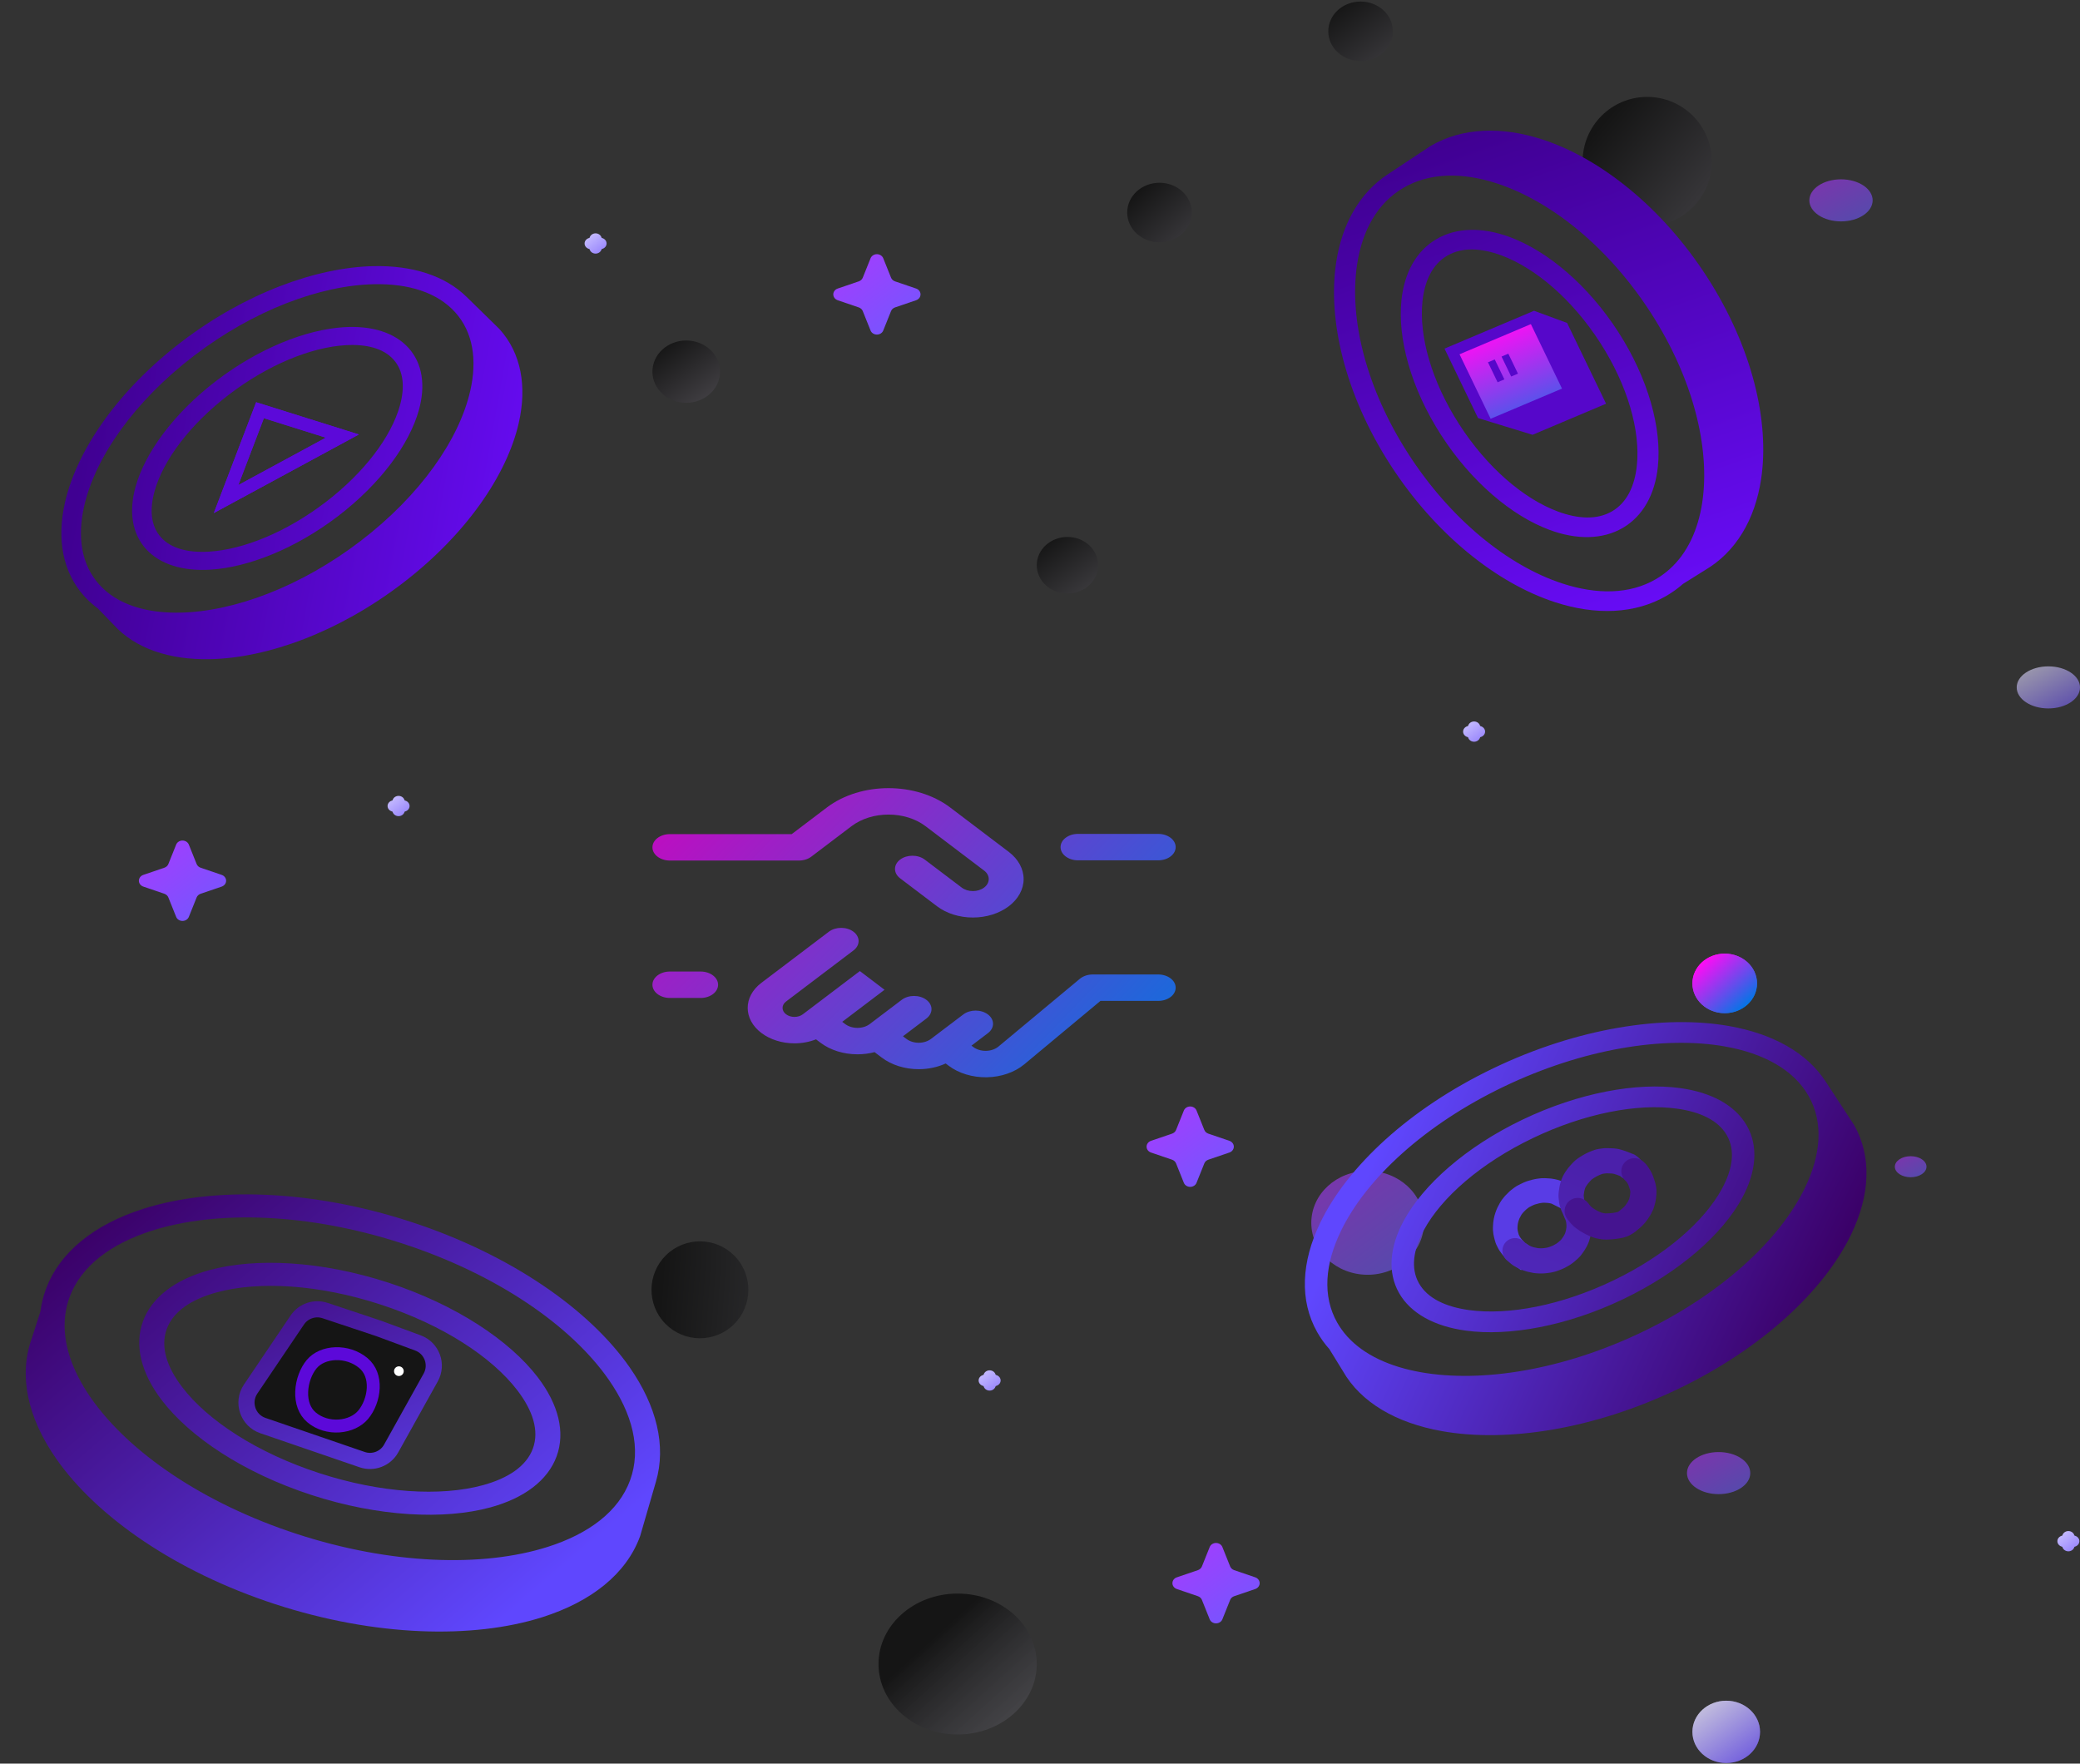 <svg width="644" height="546" viewBox="0 0 644 546" fill="none" xmlns="http://www.w3.org/2000/svg">
<rect x="0" y="0" width="644" height="546" fill="#333333" stroke="none"/>
<circle cx="216.712" cy="399.306" r="15" transform="rotate(-44.562 216.712 399.306)" fill="url(#paint0_linear_3064_2962)"/>
<circle cx="510" cy="50" r="20" fill="url(#paint1_linear_3064_2962)"/>
<path d="M534 313.664C539.523 313.664 544 309.538 544 304.449C544 299.36 539.523 295.234 534 295.234C528.477 295.234 524 299.36 524 304.449C524 309.538 528.477 313.664 534 313.664Z" fill="url(#paint2_linear_3064_2962)"/>
<path d="M534 313.664C539.523 313.664 544 309.538 544 304.449C544 299.36 539.523 295.234 534 295.234C528.477 295.234 524 299.36 524 304.449C524 309.538 528.477 313.664 534 313.664Z" fill="url(#paint3_linear_3064_2962)"/>
<path d="M359 75.007C364.523 75.007 369 70.882 369 65.793C369 60.704 364.523 56.578 359 56.578C353.477 56.578 349 60.704 349 65.793C349 70.882 353.477 75.007 359 75.007Z" fill="url(#paint4_linear_3064_2962)"/>
<g clip-path="url(#clip0_3064_2962)">
<path fill-rule="evenodd" clip-rule="evenodd" d="M207.405 308.956C204.425 308.956 202.005 307.124 202.005 304.866C202.005 302.607 204.425 300.775 207.405 300.775H216.931C219.912 300.775 222.331 302.607 222.331 304.866C222.331 307.124 219.912 308.956 216.931 308.956H207.405ZM333.766 266.345C330.785 266.345 328.366 264.512 328.366 262.254C328.366 259.996 330.785 258.163 333.766 258.163H358.606C361.587 258.163 364.006 259.996 364.006 262.254C364.006 264.512 361.587 266.345 358.606 266.345H333.766ZM266.233 300.627L273.869 306.42L260.768 316.345L261.665 317.024C262.68 317.793 264.052 318.218 265.488 318.218C266.914 318.218 268.296 317.793 269.3 317.024L279.182 309.537C281.299 307.934 284.712 307.934 286.829 309.537C288.935 311.133 288.935 313.718 286.829 315.322L279.571 320.82L280.63 321.622C281.645 322.391 283.016 322.825 284.442 322.825C285.878 322.825 287.25 322.391 288.265 321.622L298.245 314.062C300.351 312.466 303.774 312.466 305.88 314.062C307.986 315.666 307.986 318.251 305.88 319.846L300.782 323.716L301.333 324.134C302.37 324.927 303.807 325.353 305.275 325.328C306.755 325.304 308.148 324.821 309.142 323.995L334.338 303.025C335.364 302.174 336.811 301.683 338.334 301.683H358.606C361.587 301.683 364.006 303.516 364.006 305.774C364.006 308.032 361.587 309.865 358.606 309.865H340.721L317.134 329.501C314.153 331.98 309.963 333.428 305.535 333.51C301.107 333.584 296.829 332.291 293.697 329.918L292.801 329.239C290.306 330.385 287.412 331.007 284.442 331.007C280.154 331.007 276.029 329.706 272.994 327.406L270.78 325.729C269.084 326.171 267.302 326.4 265.488 326.4C261.19 326.4 257.064 325.107 254.029 322.808L252.657 321.769C250.605 322.571 248.327 323.005 245.983 323.005C242.138 323.005 238.455 321.843 235.734 319.789C230.085 315.502 230.085 308.556 235.734 304.276L256.621 288.453C258.727 286.857 262.151 286.857 264.257 288.453C266.363 290.048 266.363 292.642 264.257 294.237L243.37 310.061C241.933 311.149 241.933 312.916 243.37 314.005C244.061 314.528 245 314.823 245.983 314.823C246.955 314.823 247.895 314.528 248.575 314.005L266.233 300.627ZM207.405 266.414C204.425 266.414 202.005 264.582 202.005 262.323C202.005 260.065 204.425 258.232 207.405 258.232H245.13L256.005 249.991C266.546 242.003 283.643 242.003 294.194 249.991L312.338 263.735C315.276 265.967 316.928 268.993 316.928 272.149C316.928 275.306 315.276 278.332 312.338 280.566H312.328C309.39 282.799 305.394 284.051 301.225 284.051C297.057 284.051 293.06 282.799 290.112 280.566L278.686 271.906C276.58 270.309 276.58 267.717 278.686 266.121C280.792 264.523 284.215 264.523 286.321 266.121L297.758 274.78C298.676 275.477 299.919 275.869 301.225 275.869C302.521 275.869 303.774 275.477 304.692 274.78V274.778C305.621 274.081 306.128 273.136 306.128 272.149C306.128 271.163 305.621 270.217 304.692 269.52L286.559 255.776C280.23 250.983 269.97 250.983 263.641 255.776L251.189 265.216C250.174 265.983 248.802 266.414 247.365 266.414H207.405Z" fill="url(#paint5_linear_3064_2962)"/>
</g>
<path fill-rule="evenodd" clip-rule="evenodd" d="M30.294 188.366L35.167 193.394C41.844 200.775 52.429 204.324 65.006 204.074C82.902 203.714 104.969 195.612 124.596 180.599C144.222 165.592 156.934 147.1 160.614 130.955C163.205 119.594 161.359 109.332 154.684 101.925C154.643 101.88 154.602 101.835 154.558 101.79L144.505 91.953L144.5 91.947C137.789 85.33 127.656 82.148 115.734 82.392C97.837 82.746 75.77 90.853 56.144 105.867C36.518 120.874 23.806 139.365 20.125 155.51C17.534 166.872 19.381 177.127 26.055 184.54C27.33 185.955 28.747 187.228 30.294 188.366ZM34.328 184.174C39.829 188.102 47.306 189.838 55.798 189.665C72.592 189.33 93.226 181.563 111.643 167.482C130.06 153.395 142.144 136.138 145.597 120.989C147.763 111.493 146.515 102.877 140.937 96.685C135.36 90.487 126.394 87.774 115.866 87.986C99.072 88.32 78.438 96.087 60.021 110.168C41.604 124.256 29.52 141.513 26.067 156.661C23.901 166.158 25.149 174.774 30.727 180.965C31.764 182.116 32.918 183.152 34.177 184.065C34.228 184.097 34.279 184.135 34.328 184.174ZM66.972 117.884C53.709 128.03 44.872 140.246 41.972 150.694C39.843 158.359 40.873 165.155 45.168 169.926C49.464 174.69 56.524 176.876 65.092 176.362C76.772 175.661 91.429 169.906 104.692 159.767C117.955 149.621 126.792 137.404 129.692 126.956C131.821 119.292 130.791 112.496 126.496 107.725C122.2 102.961 115.14 100.775 106.572 101.289C94.892 101.99 80.235 107.744 66.972 117.884ZM70.849 122.192C82.971 112.92 96.292 107.513 106.967 106.87C113.304 106.49 118.647 107.77 121.824 111.3C125.001 114.83 125.384 119.903 123.811 125.574C121.16 135.122 112.937 146.187 100.815 155.459C88.693 164.731 75.372 170.138 64.697 170.781C58.36 171.16 53.017 169.881 49.84 166.351C46.663 162.821 46.28 157.748 47.853 152.077C50.504 142.529 58.727 131.463 70.849 122.192Z" fill="url(#paint6_linear_3064_2962)"/>
<path d="M212.467 124.704C218.247 124.704 222.933 120.386 222.933 115.059C222.933 109.733 218.247 105.415 212.467 105.415C206.686 105.415 202 109.733 202 115.059C202 120.386 206.686 124.704 212.467 124.704Z" fill="url(#paint7_linear_3064_2962)"/>
<path d="M423.444 394.649C433.078 394.649 440.888 387.453 440.888 378.575C440.888 369.698 433.078 362.501 423.444 362.501C413.81 362.501 406 369.698 406 378.575C406 387.453 413.81 394.649 423.444 394.649Z" fill="url(#paint8_linear_3064_2962)"/>
<path fill-rule="evenodd" clip-rule="evenodd" d="M366.54 343.809C366.844 343.053 367.629 342.549 368.501 342.549C369.378 342.549 370.164 343.053 370.467 343.809C371.383 346.088 372.377 348.563 372.88 349.823C373.093 350.351 373.544 350.767 374.117 350.963C375.484 351.427 378.171 352.342 380.644 353.186C381.465 353.466 382.011 354.19 382.011 354.998C382.011 355.802 381.465 356.525 380.644 356.805C378.171 357.645 375.484 358.565 374.117 359.029C373.544 359.225 373.093 359.641 372.88 360.168C372.377 361.424 371.383 363.904 370.467 366.183C370.164 366.939 369.378 367.439 368.501 367.439C367.629 367.439 366.844 366.939 366.54 366.183C365.628 363.904 364.63 361.424 364.127 360.168C363.914 359.641 363.463 359.225 362.89 359.029C361.527 358.565 358.836 357.645 356.367 356.805C355.542 356.525 355 355.802 355 354.998C355 354.19 355.542 353.466 356.367 353.186C358.836 352.342 361.527 351.427 362.89 350.963C363.463 350.767 363.914 350.351 364.127 349.823C364.63 348.563 365.628 346.088 366.54 343.809Z" fill="url(#paint9_linear_3064_2962)"/>
<path fill-rule="evenodd" clip-rule="evenodd" d="M54.54 261.479C54.844 260.724 55.629 260.22 56.501 260.22C57.378 260.22 58.164 260.724 58.467 261.479C59.383 263.759 60.377 266.234 60.88 267.494C61.093 268.022 61.544 268.438 62.117 268.634C63.484 269.098 66.171 270.013 68.644 270.857C69.465 271.137 70.011 271.861 70.011 272.669C70.011 273.473 69.465 274.196 68.644 274.476C66.171 275.316 63.484 276.236 62.117 276.7C61.544 276.896 61.093 277.312 60.88 277.839C60.377 279.095 59.383 281.574 58.467 283.854C58.164 284.61 57.378 285.11 56.501 285.11C55.629 285.11 54.844 284.61 54.54 283.854C53.628 281.574 52.63 279.095 52.127 277.839C51.914 277.312 51.463 276.896 50.89 276.7C49.527 276.236 46.837 275.316 44.367 274.476C43.542 274.196 43 273.473 43 272.669C43 271.861 43.542 271.137 44.367 270.857C46.837 270.013 49.527 269.098 50.89 268.634C51.463 268.438 51.914 268.022 52.127 267.494C52.63 266.234 53.628 263.759 54.54 261.479Z" fill="url(#paint10_linear_3064_2962)"/>
<path fill-rule="evenodd" clip-rule="evenodd" d="M269.54 79.953C269.844 79.197 270.629 78.693 271.501 78.693C272.378 78.693 273.164 79.197 273.467 79.953C274.383 82.233 275.377 84.708 275.88 85.968C276.093 86.496 276.544 86.911 277.117 87.107C278.484 87.571 281.171 88.487 283.644 89.331C284.465 89.611 285.011 90.335 285.011 91.142C285.011 91.946 284.465 92.67 283.644 92.95C281.171 93.79 278.484 94.709 277.117 95.173C276.544 95.369 276.093 95.785 275.88 96.313C275.377 97.569 274.383 100.048 273.467 102.328C273.164 103.083 272.378 103.583 271.501 103.583C270.629 103.583 269.844 103.083 269.54 102.328C268.628 100.048 267.63 97.569 267.127 96.313C266.914 95.785 266.463 95.369 265.89 95.173C264.527 94.709 261.836 93.79 259.367 92.95C258.542 92.67 258 91.946 258 91.142C258 90.335 258.542 89.611 259.367 89.331C261.836 88.487 264.527 87.571 265.89 87.107C266.463 86.911 266.914 86.496 267.127 85.968C267.63 84.708 268.628 82.233 269.54 79.953Z" fill="url(#paint11_linear_3064_2962)"/>
<path fill-rule="evenodd" clip-rule="evenodd" d="M374.54 478.942C374.844 478.187 375.629 477.683 376.501 477.683C377.378 477.683 378.164 478.187 378.467 478.942C379.383 481.222 380.377 483.697 380.88 484.957C381.093 485.485 381.544 485.901 382.117 486.097C383.484 486.56 386.171 487.476 388.644 488.32C389.465 488.6 390.011 489.324 390.011 490.132C390.011 490.935 389.465 491.659 388.644 491.939C386.171 492.779 383.484 493.699 382.117 494.163C381.544 494.358 381.093 494.774 380.88 495.302C380.377 496.558 379.383 499.037 378.467 501.317C378.164 502.073 377.378 502.572 376.501 502.572C375.629 502.572 374.844 502.073 374.54 501.317C373.628 499.037 372.63 496.558 372.127 495.302C371.914 494.774 371.463 494.358 370.89 494.163C369.527 493.699 366.836 492.779 364.367 491.939C363.542 491.659 363 490.935 363 490.132C363 489.324 363.542 488.6 364.367 488.32C366.836 487.476 369.527 486.56 370.89 486.097C371.463 485.901 371.914 485.485 372.127 484.957C372.63 483.697 373.628 481.222 374.54 478.942Z" fill="url(#paint12_linear_3064_2962)"/>
<path d="M591.576 364.458C594.282 364.458 596.475 363 596.475 361.202C596.475 359.403 594.282 357.945 591.576 357.945C588.869 357.945 586.676 359.403 586.676 361.202C586.676 363 588.869 364.458 591.576 364.458Z" fill="url(#paint13_linear_3064_2962)"/>
<path d="M532.113 462.565C537.525 462.565 541.912 459.649 541.912 456.052C541.912 452.455 537.525 449.539 532.113 449.539C526.701 449.539 522.313 452.455 522.313 456.052C522.313 459.649 526.701 462.565 532.113 462.565Z" fill="url(#paint14_linear_3064_2962)"/>
<path d="M296.499 536.969C310.029 536.969 320.997 527.204 320.997 515.158C320.997 503.113 310.029 493.348 296.499 493.348C282.968 493.348 272 503.113 272 515.158C272 527.204 282.968 536.969 296.499 536.969Z" fill="url(#paint15_linear_3064_2962)"/>
<path d="M330.5 183.739C335.747 183.739 340 179.82 340 174.985C340 170.151 335.747 166.231 330.5 166.231C325.253 166.231 321 170.151 321 174.985C321 179.82 325.253 183.739 330.5 183.739Z" fill="url(#paint16_linear_3064_2962)"/>
<path d="M634.2 219.324C639.612 219.324 644 216.408 644 212.811C644 209.214 639.612 206.298 634.2 206.298C628.788 206.298 624.401 209.214 624.401 212.811C624.401 216.408 628.788 219.324 634.2 219.324Z" fill="url(#paint17_linear_3064_2962)"/>
<path d="M570.004 68.543C575.416 68.543 579.803 65.627 579.803 62.03C579.803 58.433 575.416 55.517 570.004 55.517C564.591 55.517 560.204 58.433 560.204 62.03C560.204 65.627 564.591 68.543 570.004 68.543Z" fill="url(#paint18_linear_3064_2962)"/>
<path d="M421.255 18.907C426.778 18.907 431.255 14.781 431.255 9.692C431.255 4.603 426.778 0.478 421.255 0.478C415.733 0.478 411.255 4.603 411.255 9.692C411.255 14.781 415.733 18.907 421.255 18.907Z" fill="url(#paint19_linear_3064_2962)"/>
<path fill-rule="evenodd" clip-rule="evenodd" d="M12.51 406.043L9.86 414.278C5.649 425.883 8.591 438.943 17.355 451.535C29.826 469.457 54.24 486.529 85.148 496.615C116.058 506.694 146.419 507.485 167.928 500.656C183.072 495.845 193.922 487.255 198.166 475.634C198.192 475.56 198.215 475.491 198.235 475.422L203.067 458.782L203.069 458.776C206.36 447.63 203.284 435.273 194.975 423.334C182.504 405.419 158.09 388.341 127.182 378.255C96.273 368.175 65.912 367.385 44.402 374.22C29.259 379.032 18.409 387.615 14.164 399.242C13.354 401.46 12.806 403.728 12.51 406.043ZM20.167 407.387C19.238 415.539 22.224 424.262 28.142 432.766C39.845 449.58 62.891 465.429 91.895 474.892C120.9 484.349 149.382 485.309 169.566 478.899C182.22 474.881 191.545 467.969 195.091 458.256C198.637 448.543 195.807 437.67 188.47 427.129C176.767 410.316 153.721 394.473 124.716 385.01C95.712 375.547 67.23 374.587 47.046 380.996C34.391 385.021 25.068 391.926 21.522 401.639C20.862 403.441 20.424 405.287 20.193 407.164C20.187 407.241 20.178 407.317 20.167 407.387ZM120.297 397.109C99.409 390.297 79.059 389.33 64.787 393.224C54.316 396.085 46.996 401.58 44.266 409.055C41.534 416.537 43.711 425.13 50.087 433.48C58.777 444.873 75.427 455.975 96.315 462.787C117.203 469.598 137.553 470.565 151.826 466.671C162.296 463.81 169.616 458.315 172.347 450.84C175.078 443.358 172.901 434.771 166.526 426.416C157.835 415.029 141.185 403.927 120.297 397.109ZM117.832 403.864C136.922 410.091 152.267 420.062 160.21 430.471C164.925 436.646 167.01 442.906 164.991 448.436C162.97 453.967 157.244 457.681 149.501 459.796C136.456 463.356 117.87 462.265 98.78 456.038C79.689 449.811 64.346 439.834 56.402 429.424C51.687 423.249 49.603 416.99 51.622 411.459C53.642 405.928 59.368 402.214 67.111 400.1C80.156 396.539 98.742 397.637 117.832 403.864Z" fill="url(#paint20_linear_3064_2962)"/>
<path fill-rule="evenodd" clip-rule="evenodd" d="M521.092 180.763L527.747 176.596C537.43 170.954 543.368 160.898 545.266 148.34C547.967 130.469 542.461 107.387 528.563 85.803C514.659 64.216 495.536 49.038 477.552 43.182C464.888 39.056 452.735 39.493 443.021 45.135C442.963 45.166 442.908 45.205 442.846 45.242L429.746 53.917L429.737 53.92C420.928 59.699 415.495 69.358 413.698 81.266C410.991 99.134 416.501 122.21 430.405 143.797C444.303 165.381 463.426 180.559 481.416 186.418C494.07 190.547 506.227 190.103 515.947 184.465C517.796 183.387 519.511 182.153 521.092 180.763ZM516.962 176.179C522.455 171.233 525.761 164.028 527.042 155.546C529.574 138.777 524.212 117.176 511.165 96.918C498.123 76.662 480.317 62.281 463.437 56.78C452.861 53.328 442.694 53.398 434.58 58.113C426.463 62.819 421.761 71.38 420.175 81.895C417.637 98.661 423.005 120.265 436.046 140.52C449.094 160.779 466.9 175.16 483.774 180.658C494.359 184.107 504.517 184.04 512.637 179.328C514.144 178.453 515.534 177.445 516.811 176.313C516.86 176.27 516.907 176.219 516.962 176.179ZM446.166 134.649C455.556 149.239 468.111 159.701 479.661 164.011C488.137 167.171 496.158 167.07 502.408 163.447C508.654 159.816 512.408 153.079 513.304 144.481C514.531 132.751 510.444 117.377 501.054 102.787C491.661 88.202 479.106 77.74 467.55 73.427C459.074 70.267 451.056 70.362 444.809 73.994C438.556 77.622 434.806 84.353 433.906 92.957C432.683 104.681 436.767 120.061 446.166 134.649ZM451.804 131.378C443.218 118.045 439.301 104.045 440.418 93.32C441.081 86.961 443.493 81.817 448.12 79.131C452.737 76.448 458.661 76.757 464.927 79.093C475.488 83.038 486.828 92.731 495.413 106.063C503.999 119.396 507.916 133.396 506.797 144.112C506.13 150.476 503.718 155.621 499.101 158.304C494.474 160.989 488.55 160.68 482.287 158.339C471.729 154.403 460.389 144.711 451.804 131.378Z" fill="url(#paint21_linear_3064_2962)"/>
<path d="M70 154.5L80.5 127L106 135L70 154.5Z" stroke="#5C09D9" stroke-width="4" stroke-linecap="round"/>
<path d="M70 154.5L80.5 127L106 135L70 154.5Z" stroke="#5C09D9" stroke-width="4" stroke-linecap="round"/>
<path d="M92.047 408.649C93.93 405.86 97.441 404.667 100.634 405.731L117.395 411.318L129.407 415.758C133.723 417.353 135.598 422.422 133.359 426.442L121.109 448.435C119.342 451.607 115.557 453.058 112.123 451.88L81.382 441.332C76.713 439.73 74.838 434.131 77.601 430.04L92.047 408.649Z" fill="#151515" stroke="url(#paint22_linear_3064_2962)" stroke-width="5"/>
<path d="M112.433 438C110.77 439.981 108.042 441.249 105.012 441.461C101.997 441.672 98.871 440.82 96.478 438.813C94.249 436.942 93.284 434.024 93.41 430.82C93.537 427.6 94.767 424.39 96.532 422.286C98.164 420.341 100.851 419.183 103.883 419.082C106.902 418.981 110.065 419.943 112.492 421.979C114.741 423.866 115.683 426.672 115.558 429.715C115.431 432.784 114.214 435.876 112.433 438Z" fill="#151515" stroke="#5C09D9" stroke-width="4"/>
<circle cx="123.5" cy="424.5" r="1.5" fill="white"/>
<path d="M478.463 123.707L480.127 123.003L485.73 120.634L479.039 106.769L475.172 105.348L458.785 112.277L463.666 122.391L474.041 125.577L477.042 124.308L478.463 123.707Z" stroke="#5607CA" stroke-width="17"/>
<path d="M470.871 117.008L472.759 116.209L470.087 110.674L462.751 113.776L465.422 119.312L468.487 118.016L470.871 117.008Z" stroke="url(#paint23_linear_3064_2962)" stroke-width="16"/>
<rect width="2.282" height="6.859" transform="matrix(-0.921 0.389 0.435 0.901 467.003 109.501)" fill="#5607CA"/>
<rect width="2.282" height="6.859" transform="matrix(-0.921 0.389 0.435 0.901 462.799 111.279)" fill="#5607CA"/>
<path fill-rule="evenodd" clip-rule="evenodd" d="M304.621 425.38C304.897 424.694 305.609 424.238 306.402 424.238C307.198 424.238 307.909 424.694 308.185 425.38C308.229 425.491 308.262 425.571 308.277 425.611C308.284 425.628 308.3 425.641 308.319 425.648C308.361 425.662 308.447 425.692 308.567 425.732C309.312 425.987 309.808 426.643 309.808 427.375C309.808 428.106 309.312 428.762 308.567 429.016C308.447 429.056 308.361 429.087 308.319 429.101C308.3 429.107 308.284 429.12 308.277 429.138C308.262 429.178 308.229 429.258 308.185 429.368C307.909 430.054 307.198 430.51 306.402 430.51C305.609 430.51 304.897 430.054 304.621 429.368C304.557 429.205 304.519 429.111 304.519 429.111C304.519 429.111 304.417 429.075 304.239 429.016C303.495 428.762 303 428.106 303 427.375C303 426.643 303.495 425.987 304.239 425.732C304.417 425.673 304.519 425.638 304.519 425.638C304.519 425.638 304.557 425.544 304.621 425.38Z" fill="url(#paint24_linear_3064_2962)"/>
<path fill-rule="evenodd" clip-rule="evenodd" d="M121.621 247.54C121.897 246.853 122.609 246.397 123.402 246.397C124.198 246.397 124.909 246.853 125.185 247.54C125.229 247.65 125.262 247.73 125.277 247.77C125.284 247.788 125.3 247.8 125.319 247.807C125.361 247.821 125.447 247.852 125.567 247.892C126.312 248.146 126.808 248.802 126.808 249.534C126.808 250.265 126.312 250.921 125.567 251.175C125.447 251.215 125.361 251.246 125.319 251.26C125.3 251.267 125.284 251.279 125.277 251.297C125.262 251.337 125.229 251.417 125.185 251.527C124.909 252.214 124.198 252.669 123.402 252.669C122.609 252.669 121.897 252.214 121.621 251.527C121.557 251.364 121.519 251.27 121.519 251.27C121.519 251.27 121.417 251.235 121.239 251.175C120.495 250.921 120 250.265 120 249.534C120 248.802 120.495 248.146 121.239 247.892C121.417 247.832 121.519 247.797 121.519 247.797C121.519 247.797 121.557 247.703 121.621 247.54Z" fill="url(#paint25_linear_3064_2962)"/>
<path fill-rule="evenodd" clip-rule="evenodd" d="M454.621 224.503C454.897 223.817 455.609 223.361 456.402 223.361C457.198 223.361 457.909 223.817 458.185 224.503C458.229 224.614 458.262 224.694 458.277 224.734C458.284 224.751 458.3 224.764 458.319 224.771C458.361 224.785 458.447 224.815 458.567 224.855C459.312 225.11 459.808 225.766 459.808 226.498C459.808 227.229 459.312 227.885 458.567 228.139C458.447 228.179 458.361 228.21 458.319 228.224C458.3 228.231 458.284 228.243 458.277 228.261C458.262 228.301 458.229 228.381 458.185 228.491C457.909 229.177 457.198 229.633 456.402 229.633C455.609 229.633 454.897 229.177 454.621 228.491C454.557 228.328 454.519 228.234 454.519 228.234C454.519 228.234 454.417 228.199 454.239 228.139C453.495 227.885 453 227.229 453 226.498C453 225.766 453.495 225.11 454.239 224.855C454.417 224.796 454.519 224.761 454.519 224.761C454.519 224.761 454.557 224.667 454.621 224.503Z" fill="url(#paint26_linear_3064_2962)"/>
<path fill-rule="evenodd" clip-rule="evenodd" d="M182.621 73.385C182.897 72.699 183.609 72.243 184.402 72.243C185.198 72.243 185.909 72.699 186.185 73.385C186.229 73.496 186.262 73.576 186.277 73.616C186.284 73.633 186.3 73.646 186.319 73.652C186.361 73.667 186.447 73.697 186.567 73.737C187.312 73.992 187.808 74.647 187.808 75.38C187.808 76.111 187.312 76.767 186.567 77.021C186.447 77.061 186.361 77.092 186.319 77.106C186.3 77.112 186.284 77.125 186.277 77.143C186.262 77.183 186.229 77.263 186.185 77.373C185.909 78.059 185.198 78.515 184.402 78.515C183.609 78.515 182.897 78.059 182.621 77.373C182.557 77.21 182.519 77.115 182.519 77.115C182.519 77.115 182.417 77.08 182.239 77.021C181.495 76.767 181 76.111 181 75.38C181 74.647 181.495 73.992 182.239 73.737C182.417 73.678 182.519 73.643 182.519 73.643C182.519 73.643 182.557 73.549 182.621 73.385Z" fill="url(#paint27_linear_3064_2962)"/>
<path fill-rule="evenodd" clip-rule="evenodd" d="M638.621 475.139C638.897 474.453 639.609 473.997 640.402 473.997C641.198 473.997 641.909 474.453 642.185 475.139C642.229 475.25 642.262 475.33 642.277 475.37C642.284 475.387 642.3 475.4 642.319 475.406C642.361 475.421 642.447 475.451 642.567 475.491C643.312 475.745 643.808 476.401 643.808 477.134C643.808 477.865 643.312 478.521 642.567 478.775C642.447 478.815 642.361 478.845 642.319 478.86C642.3 478.866 642.284 478.879 642.277 478.897C642.262 478.937 642.229 479.017 642.185 479.127C641.909 479.813 641.198 480.269 640.402 480.269C639.609 480.269 638.897 479.813 638.621 479.127C638.557 478.964 638.519 478.869 638.519 478.869C638.519 478.869 638.417 478.834 638.239 478.775C637.495 478.521 637 477.865 637 477.134C637 476.401 637.495 475.745 638.239 475.491C638.417 475.432 638.519 475.397 638.519 475.397C638.519 475.397 638.557 475.302 638.621 475.139Z" fill="url(#paint28_linear_3064_2962)"/>
<path d="M534.467 545.809C540.247 545.809 544.933 541.49 544.933 536.164C544.933 530.837 540.247 526.52 534.467 526.52C528.686 526.52 524 530.837 524 536.164C524 541.49 528.686 545.809 534.467 545.809Z" fill="url(#paint29_linear_3064_2962)"/>
<path d="M534.467 545.809C540.247 545.809 544.933 541.49 544.933 536.164C544.933 530.837 540.247 526.52 534.467 526.52C528.686 526.52 524 530.837 524 536.164C524 541.49 528.686 545.809 534.467 545.809Z" fill="url(#paint30_linear_3064_2962)"/>
<path fill-rule="evenodd" clip-rule="evenodd" d="M411.588 417.66L415.74 424.404C421.301 434.19 432.263 440.536 446.456 443.063C466.656 446.657 493.584 442.472 519.583 429.992C545.575 417.505 564.722 399.566 573.102 382.251C578.998 370.061 579.619 358.127 574.072 348.309C574.037 348.251 574.002 348.193 573.96 348.135L565.252 334.832L565.245 334.826C559.453 325.889 548.903 320.057 535.443 317.665C515.242 314.077 488.315 318.257 462.316 330.743C436.324 343.223 417.177 361.162 408.797 378.477C402.901 390.668 402.28 402.601 407.827 412.419C408.888 414.297 410.144 416.046 411.588 417.66ZM417.219 413.853C422.369 419.498 430.309 423.118 439.897 424.822C458.855 428.191 484.08 424.07 508.474 412.361C532.868 400.647 550.982 383.955 558.846 367.707C563.78 357.516 564.638 347.557 559.998 339.352C555.365 331.148 546.007 326.094 534.117 323.979C515.159 320.61 489.941 324.731 465.54 336.44C441.146 348.155 423.032 364.846 415.175 381.094C410.241 391.285 409.376 401.245 414.016 409.449C414.882 410.973 415.907 412.393 417.08 413.699C417.128 413.75 417.177 413.802 417.219 413.853ZM471.325 346.663C453.755 355.099 440.615 366.852 434.608 377.943C430.205 386.083 429.577 393.947 433.149 400.267C436.722 406.581 444.076 410.612 453.838 411.943C467.145 413.763 485.127 410.574 502.696 402.138C520.259 393.702 533.406 381.949 539.406 370.858C543.816 362.718 544.444 354.854 540.872 348.534C537.299 342.22 529.945 338.189 520.183 336.858C506.869 335.038 488.895 338.227 471.325 346.663ZM474.548 352.366C490.604 344.657 506.995 341.551 519.157 343.217C526.379 344.2 532.045 346.836 534.682 351.511C537.327 356.179 536.427 361.966 533.161 367.984C527.677 378.123 515.529 388.726 499.473 396.435C483.41 404.144 467.026 407.25 454.864 405.585C447.642 404.601 441.976 401.965 439.332 397.29C436.694 392.622 437.594 386.836 440.853 380.817C446.344 370.678 458.492 360.075 474.548 352.366Z" fill="url(#paint31_linear_3064_2962)"/>
<path d="M482.093 369.236L481.829 369.105L481.457 368.981L481.139 368.904L480.661 368.788L480.236 368.717L479.811 368.647L479.438 368.623L479.066 368.599L478.693 368.575L478.321 368.551L477.416 368.564L476.509 368.676L476.029 368.759L475.388 368.903L474.96 369.032L474.426 369.168L473.999 369.298L473.517 369.48L472.982 369.716L472.393 370.006L471.964 370.234L471.589 370.41L471.267 370.631L470.945 370.852L470.461 371.234L470.031 371.562L469.653 371.937L469.33 372.258L468.845 372.739L468.412 373.267L468.034 373.741L467.708 374.261L467.381 374.881L467.054 375.5L466.834 376.013L466.614 376.626L466.392 377.338L466.223 378.096L466.107 378.9L466.042 379.85L466.033 380.547L466.129 381.437L466.279 382.173L466.483 382.955L466.687 383.637L466.947 384.167L467.311 384.888L467.677 385.41L468.096 385.979L468.464 386.401L468.832 386.824C469.007 386.978 469.383 387.284 469.411 387.331C469.457 387.407 469.888 387.781 470.096 387.931" stroke="#593CE5" stroke-width="7.6" stroke-linecap="square" stroke-linejoin="round"/>
<path d="M469.072 387.192L469.464 387.527L469.856 387.861L470.248 388.196L470.603 388.472L471.024 388.712L471.445 388.952L471.829 389.133L472.212 389.315L472.596 389.496L472.943 389.62L473.393 389.765L473.946 389.931L474.358 390.018L474.874 390.127L475.39 390.235L475.972 390.307L476.62 390.343L477.164 390.356L477.775 390.333L478.452 390.274L479.025 390.193L479.599 390.112L480.605 389.87L481.905 389.388L482.668 389.044L483.328 388.679L483.856 388.387L484.479 387.963L485.131 387.445L485.811 386.832L486.199 386.46L486.455 386.161L486.645 385.898L486.834 385.636L487.119 385.242L487.432 384.753L487.898 383.944L488.261 383.113L488.492 382.355L488.714 381.444L488.863 380.417L488.895 379.768L488.891 379.062L488.804 378.086L488.659 377.299L488.531 376.819L488.329 376.222L487.903 375.275L487.433 374.118L487.164 373.557L486.97 373.113L486.768 372.516L486.594 371.824L486.515 371.001L486.453 370.484L486.428 370.025L486.47 369.53L486.667 368.16L486.803 367.533L487.092 366.586L487.331 365.981L487.578 365.529L487.92 364.945L488.205 364.552L488.584 364.026L489.096 363.428L489.512 362.961L489.995 362.458L490.449 362.049L491.006 361.663L491.959 361.056L492.751 360.618L493.712 360.165L494.644 359.807L495.313 359.594L496.29 359.447L497.033 359.351L498.019 359.357L499.212 359.406L500.169 359.507L501.032 359.739L501.931 360.029L503.111 360.479L503.842 360.784C503.842 360.784 505 362 504.403 361.196C503.806 360.392 505.002 361.574 505.002 361.574" stroke="url(#paint32_linear_3064_2962)" stroke-width="7.8" stroke-linecap="round" stroke-linejoin="round"/>
<path d="M506.035 362.597C506.225 362.789 506.278 362.824 506.339 362.856L506.708 363.244L507.04 363.726L507.535 364.528L507.895 365.232L508.086 365.775L508.277 366.318L508.595 367.276L508.804 368.359L508.822 368.898L508.803 369.533L508.703 370.515L508.576 371.274L508.341 372.158L508.149 372.789L507.52 374.079L506.794 375.176L506.18 375.99L505.679 376.521L505.037 377.112L504.255 377.764L503.65 378.261L502.732 378.816L502.241 379.029L501.646 379.208L500.949 379.354L499.835 379.525L498.861 379.634L498.445 379.658L497.439 379.704L496.746 379.691L495.918 379.581L494.954 379.373L494.337 379.171L493.686 378.906L492.901 378.543L492.185 378.149L491.334 377.658L490.52 377.072L489.945 376.617L489.407 376.068L488.973 375.552L488.706 375.198L488.473 374.909" stroke="#451490" stroke-width="8.1" stroke-linecap="round" stroke-linejoin="round"/>
<defs>
<linearGradient id="paint0_linear_3064_2962" x1="208.029" y1="390.754" x2="243.734" y2="430.655" gradientUnits="userSpaceOnUse">
<stop stop-color="#151515"/>
<stop offset="1" stop-color="#37373A"/>
</linearGradient>
<linearGradient id="paint1_linear_3064_2962" x1="495.5" y1="39" x2="525" y2="64" gradientUnits="userSpaceOnUse">
<stop stop-color="#151515"/>
<stop offset="1" stop-color="#373639"/>
</linearGradient>
<linearGradient id="paint2_linear_3064_2962" x1="527.515" y1="297.437" x2="540.358" y2="311.576" gradientUnits="userSpaceOnUse">
<stop stop-color="#FF0CF5"/>
<stop offset="1" stop-color="#0575E6"/>
</linearGradient>
<linearGradient id="paint3_linear_3064_2962" x1="527.515" y1="297.437" x2="540.358" y2="311.576" gradientUnits="userSpaceOnUse">
<stop stop-color="#FF0CF5"/>
<stop offset="1" stop-color="#0575E6"/>
</linearGradient>
<linearGradient id="paint4_linear_3064_2962" x1="352.515" y1="58.781" x2="365.358" y2="72.92" gradientUnits="userSpaceOnUse">
<stop stop-color="#151515"/>
<stop offset="1" stop-color="#353437"/>
</linearGradient>
<linearGradient id="paint5_linear_3064_2962" x1="202.005" y1="244" x2="330.802" y2="368" gradientUnits="userSpaceOnUse">
<stop stop-color="#C708BF"/>
<stop offset="1" stop-color="#0973DE"/>
</linearGradient>
<linearGradient id="paint6_linear_3064_2962" x1="168.027" y1="147.287" x2="29.087" y2="122.146" gradientUnits="userSpaceOnUse">
<stop stop-color="#670CF5"/>
<stop offset="1" stop-color="#400092"/>
</linearGradient>
<linearGradient id="paint7_linear_3064_2962" x1="204.446" y1="107.192" x2="217.738" y2="124.974" gradientUnits="userSpaceOnUse">
<stop stop-color="#151515"/>
<stop offset="1" stop-color="#413F43"/>
</linearGradient>
<linearGradient id="paint8_linear_3064_2962" x1="410.076" y1="365.462" x2="432.23" y2="395.098" gradientUnits="userSpaceOnUse">
<stop stop-color="#A83AFE" stop-opacity="0.6"/>
<stop offset="1" stop-color="#6E59FE" stop-opacity="0.6"/>
</linearGradient>
<linearGradient id="paint9_linear_3064_2962" x1="355.135" y1="341.873" x2="377.289" y2="371.509" gradientUnits="userSpaceOnUse">
<stop stop-color="#A83AFE"/>
<stop offset="1" stop-color="#6E59FE"/>
</linearGradient>
<linearGradient id="paint10_linear_3064_2962" x1="43.135" y1="259.544" x2="65.289" y2="289.18" gradientUnits="userSpaceOnUse">
<stop stop-color="#A83AFE"/>
<stop offset="1" stop-color="#6E59FE"/>
</linearGradient>
<linearGradient id="paint11_linear_3064_2962" x1="258.135" y1="78.017" x2="280.289" y2="107.654" gradientUnits="userSpaceOnUse">
<stop stop-color="#A83AFE"/>
<stop offset="1" stop-color="#6E59FE"/>
</linearGradient>
<linearGradient id="paint12_linear_3064_2962" x1="363.135" y1="477.007" x2="385.289" y2="506.643" gradientUnits="userSpaceOnUse">
<stop stop-color="#A83AFE"/>
<stop offset="1" stop-color="#6E59FE"/>
</linearGradient>
<linearGradient id="paint13_linear_3064_2962" x1="587.821" y1="358.545" x2="591.731" y2="365.797" gradientUnits="userSpaceOnUse">
<stop stop-color="#A83AFE" stop-opacity="0.6"/>
<stop offset="1" stop-color="#6E59FE" stop-opacity="0.6"/>
</linearGradient>
<linearGradient id="paint14_linear_3064_2962" x1="524.603" y1="450.739" x2="532.423" y2="465.242" gradientUnits="userSpaceOnUse">
<stop stop-color="#A83AFE" stop-opacity="0.6"/>
<stop offset="1" stop-color="#6E59FE" stop-opacity="0.6"/>
</linearGradient>
<linearGradient id="paint15_linear_3064_2962" x1="286.676" y1="508.964" x2="329.085" y2="555.898" gradientUnits="userSpaceOnUse">
<stop stop-color="#151515"/>
<stop offset="1" stop-color="#727179" stop-opacity="0.6"/>
</linearGradient>
<linearGradient id="paint16_linear_3064_2962" x1="323.22" y1="167.844" x2="335.285" y2="183.984" gradientUnits="userSpaceOnUse">
<stop stop-color="#151515"/>
<stop offset="1" stop-color="#3A393C"/>
</linearGradient>
<linearGradient id="paint17_linear_3064_2962" x1="626.691" y1="207.498" x2="634.51" y2="222" gradientUnits="userSpaceOnUse">
<stop stop-color="#E1DCFE" stop-opacity="0.6"/>
<stop offset="1" stop-color="#7E67FD" stop-opacity="0.6"/>
</linearGradient>
<linearGradient id="paint18_linear_3064_2962" x1="562.494" y1="56.717" x2="570.314" y2="71.219" gradientUnits="userSpaceOnUse">
<stop stop-color="#A83AFE" stop-opacity="0.6"/>
<stop offset="1" stop-color="#6E59FE" stop-opacity="0.6"/>
</linearGradient>
<linearGradient id="paint19_linear_3064_2962" x1="413.592" y1="2.175" x2="426.292" y2="19.164" gradientUnits="userSpaceOnUse">
<stop stop-color="#151515"/>
<stop offset="1" stop-color="#363538"/>
</linearGradient>
<linearGradient id="paint20_linear_3064_2962" x1="40.48" y1="370.911" x2="153.563" y2="503.342" gradientUnits="userSpaceOnUse">
<stop stop-color="#3B0169"/>
<stop offset="1" stop-color="#5F47FE"/>
</linearGradient>
<linearGradient id="paint21_linear_3064_2962" x1="511.088" y1="186.781" x2="459.502" y2="39.505" gradientUnits="userSpaceOnUse">
<stop stop-color="#670CF5"/>
<stop offset="1" stop-color="#400092"/>
</linearGradient>
<linearGradient id="paint22_linear_3064_2962" x1="90" y1="406" x2="113" y2="457.5" gradientUnits="userSpaceOnUse">
<stop stop-color="#451491"/>
<stop offset="1" stop-color="#5635D7"/>
</linearGradient>
<linearGradient id="paint23_linear_3064_2962" x1="462.942" y1="105.02" x2="473.614" y2="130.258" gradientUnits="userSpaceOnUse">
<stop stop-color="#ED14F4"/>
<stop offset="1" stop-color="#3A5FE9"/>
</linearGradient>
<linearGradient id="paint24_linear_3064_2962" x1="301.056" y1="422.125" x2="309.917" y2="433.98" gradientUnits="userSpaceOnUse">
<stop stop-color="#E1DCFE"/>
<stop offset="1" stop-color="#7E67FD"/>
</linearGradient>
<linearGradient id="paint25_linear_3064_2962" x1="118.056" y1="244.284" x2="126.917" y2="256.139" gradientUnits="userSpaceOnUse">
<stop stop-color="#E1DCFE"/>
<stop offset="1" stop-color="#7E67FD"/>
</linearGradient>
<linearGradient id="paint26_linear_3064_2962" x1="451.056" y1="221.248" x2="459.917" y2="233.103" gradientUnits="userSpaceOnUse">
<stop stop-color="#E1DCFE"/>
<stop offset="1" stop-color="#7E67FD"/>
</linearGradient>
<linearGradient id="paint27_linear_3064_2962" x1="179.056" y1="70.13" x2="187.917" y2="81.985" gradientUnits="userSpaceOnUse">
<stop stop-color="#E1DCFE"/>
<stop offset="1" stop-color="#7E67FD"/>
</linearGradient>
<linearGradient id="paint28_linear_3064_2962" x1="635.056" y1="471.884" x2="643.917" y2="483.738" gradientUnits="userSpaceOnUse">
<stop stop-color="#E1DCFE"/>
<stop offset="1" stop-color="#7E67FD"/>
</linearGradient>
<linearGradient id="paint29_linear_3064_2962" x1="526.446" y1="528.296" x2="539.738" y2="546.078" gradientUnits="userSpaceOnUse">
<stop stop-color="#E1DCFE" stop-opacity="0.6"/>
<stop offset="1" stop-color="#7E67FD" stop-opacity="0.6"/>
</linearGradient>
<linearGradient id="paint30_linear_3064_2962" x1="526.446" y1="528.296" x2="539.738" y2="546.078" gradientUnits="userSpaceOnUse">
<stop stop-color="#E1DCFE" stop-opacity="0.6"/>
<stop offset="1" stop-color="#7E67FD" stop-opacity="0.6"/>
</linearGradient>
<linearGradient id="paint31_linear_3064_2962" x1="560.64" y1="406.285" x2="430.966" y2="346.545" gradientUnits="userSpaceOnUse">
<stop stop-color="#3B0169"/>
<stop offset="1" stop-color="#5F47FE"/>
</linearGradient>
<linearGradient id="paint32_linear_3064_2962" x1="492" y1="359" x2="472.225" y2="403.26" gradientUnits="userSpaceOnUse">
<stop stop-color="#4B20AA"/>
<stop offset="1" stop-color="#4F28BB"/>
</linearGradient>
<clipPath id="clip0_3064_2962">
<rect width="162" height="90" fill="white" transform="translate(202 244)"/>
</clipPath>
</defs>
</svg>
